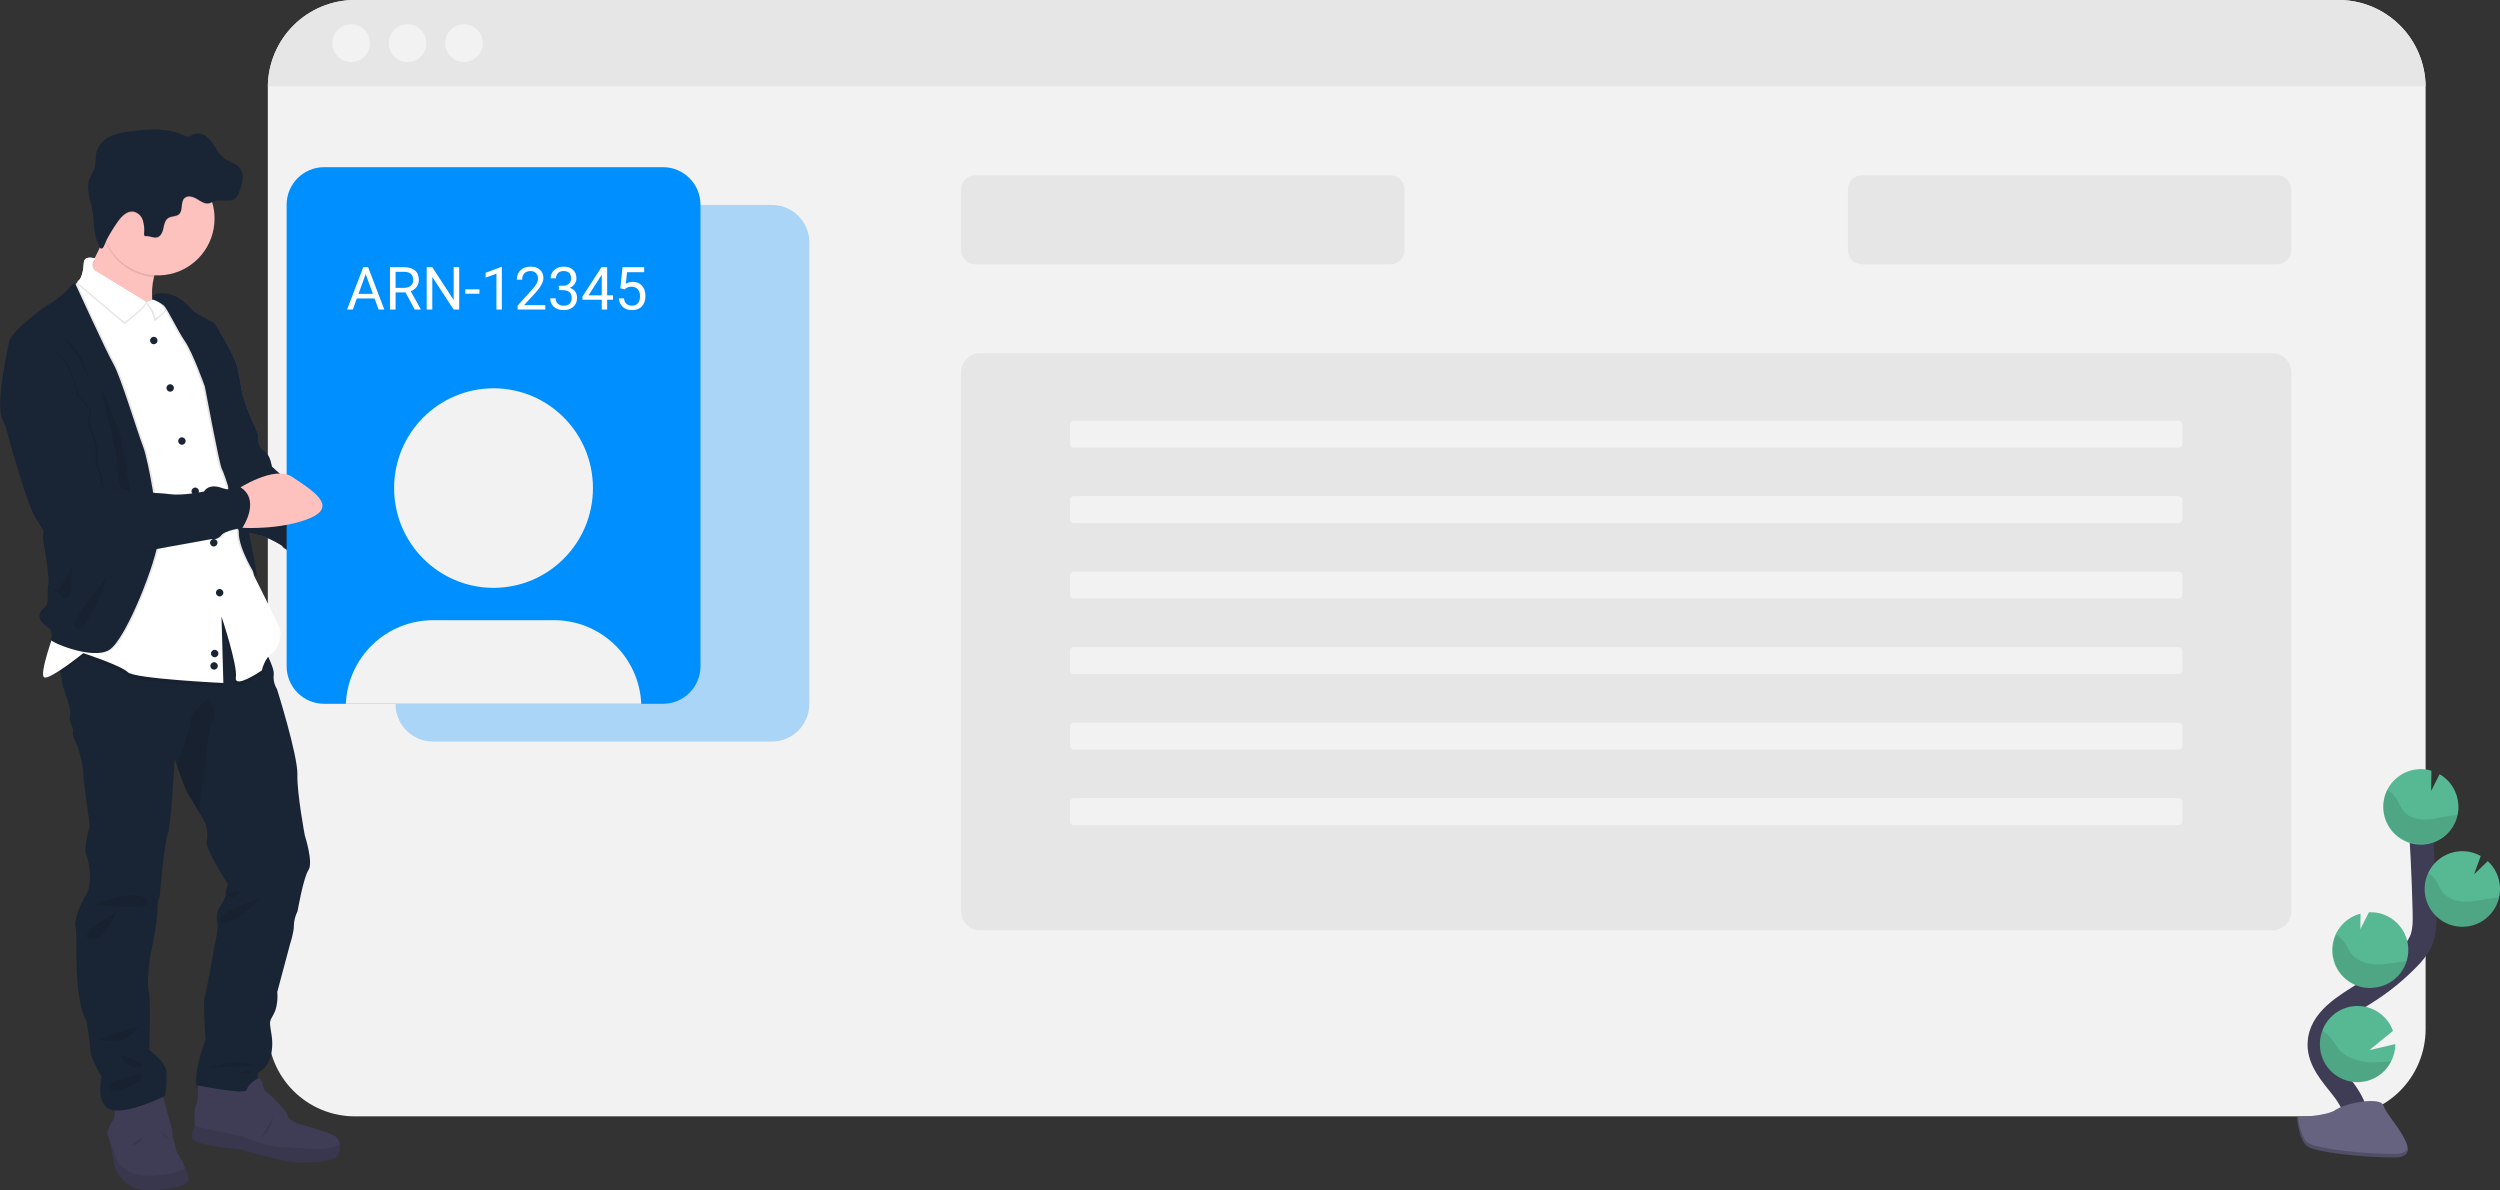 <svg width="420" height="200" viewBox="0 0 420 200" fill="none" xmlns="http://www.w3.org/2000/svg">
<rect x="0" y="0" width="420" height="200" fill="#333333" stroke="none"/>
<g clip-path="url(#clip0)">
<path d="M407.504 14.496V172.878C407.504 174.805 407.126 176.712 406.391 178.492C405.657 180.271 404.58 181.888 403.223 183.25C401.865 184.613 400.254 185.693 398.48 186.43C396.707 187.167 394.806 187.547 392.886 187.547H59.613C55.736 187.547 52.018 186.001 49.277 183.25C46.535 180.5 44.995 176.769 44.995 172.878V14.496C45.043 10.637 46.603 6.951 49.34 4.238C52.075 1.525 55.766 0.002 59.613 0H392.886C396.733 0.002 400.424 1.525 403.16 4.238C405.896 6.951 407.457 10.637 407.504 14.496Z" fill="#F2F2F2"/>
<path opacity="0.3" d="M129.677 34.429H72.723C71.057 34.43 69.46 35.095 68.282 36.277C67.105 37.46 66.443 39.063 66.443 40.735V118.277C66.445 119.948 67.107 121.551 68.285 122.733C69.464 123.914 71.062 124.578 72.728 124.578H129.677C130.502 124.579 131.32 124.416 132.082 124.1C132.845 123.783 133.538 123.319 134.122 122.734C134.706 122.149 135.169 121.454 135.486 120.689C135.802 119.925 135.965 119.105 135.966 118.277V40.735C135.966 39.906 135.803 39.086 135.487 38.32C135.171 37.555 134.707 36.86 134.123 36.274C133.539 35.688 132.846 35.224 132.083 34.907C131.32 34.591 130.503 34.428 129.677 34.429Z" fill="#008FFF"/>
<path d="M407.504 14.496H44.995C45.043 10.637 46.603 6.951 49.34 4.238C52.075 1.525 55.766 0.002 59.613 0H392.886C396.733 0.002 400.424 1.525 403.16 4.238C405.896 6.951 407.457 10.637 407.504 14.496Z" fill="#E6E6E6"/>
<path d="M58.99 10.419C60.735 10.419 62.15 9 62.15 7.248C62.15 5.497 60.735 4.077 58.99 4.077C57.245 4.077 55.83 5.497 55.83 7.248C55.83 9 57.245 10.419 58.99 10.419Z" fill="#F2F2F2"/>
<path d="M68.47 10.419C70.216 10.419 71.63 9 71.63 7.248C71.63 5.497 70.216 4.077 68.47 4.077C66.725 4.077 65.31 5.497 65.31 7.248C65.31 9 66.725 10.419 68.47 10.419Z" fill="#F2F2F2"/>
<path d="M77.951 10.419C79.696 10.419 81.111 9 81.111 7.248C81.111 5.497 79.696 4.077 77.951 4.077C76.205 4.077 74.791 5.497 74.791 7.248C74.791 9 76.205 10.419 77.951 10.419Z" fill="#F2F2F2"/>
<path d="M233.59 29.446H163.833C162.527 29.446 161.468 30.509 161.468 31.82V42.021C161.468 43.332 162.527 44.395 163.833 44.395H233.59C234.897 44.395 235.956 43.332 235.956 42.021V31.82C235.956 30.509 234.897 29.446 233.59 29.446Z" fill="#E6E6E6"/>
<path d="M382.566 29.446H312.809C311.503 29.446 310.444 30.509 310.444 31.82V42.021C310.444 43.332 311.503 44.395 312.809 44.395H382.566C383.873 44.395 384.932 43.332 384.932 42.021V31.82C384.932 30.509 383.873 29.446 382.566 29.446Z" fill="#E6E6E6"/>
<path d="M381.767 59.345H164.632C162.884 59.345 161.468 60.767 161.468 62.52V153.114C161.468 154.867 162.884 156.289 164.632 156.289H381.767C383.515 156.289 384.932 154.867 384.932 153.114V62.52C384.932 60.767 383.515 59.345 381.767 59.345Z" fill="#E6E6E6"/>
<path d="M365.962 70.67H180.437C180.058 70.67 179.751 70.978 179.751 71.359V74.511C179.751 74.892 180.058 75.2 180.437 75.2H365.962C366.341 75.2 366.648 74.892 366.648 74.511V71.359C366.648 70.978 366.341 70.67 365.962 70.67Z" fill="#F2F2F2"/>
<path d="M365.962 83.355H180.437C180.058 83.355 179.751 83.663 179.751 84.043V87.196C179.751 87.576 180.058 87.885 180.437 87.885H365.962C366.341 87.885 366.648 87.576 366.648 87.196V84.043C366.648 83.663 366.341 83.355 365.962 83.355Z" fill="#F2F2F2"/>
<path d="M365.962 96.038H180.437C180.058 96.038 179.751 96.346 179.751 96.727V99.88C179.751 100.26 180.058 100.568 180.437 100.568H365.962C366.341 100.568 366.648 100.26 366.648 99.88V96.727C366.648 96.346 366.341 96.038 365.962 96.038Z" fill="#F2F2F2"/>
<path d="M365.962 108.723H180.437C180.058 108.723 179.751 109.031 179.751 109.411V112.564C179.751 112.944 180.058 113.253 180.437 113.253H365.962C366.341 113.253 366.648 112.944 366.648 112.564V109.411C366.648 109.031 366.341 108.723 365.962 108.723Z" fill="#F2F2F2"/>
<path d="M365.962 121.407H180.437C180.058 121.407 179.751 121.716 179.751 122.096V125.249C179.751 125.629 180.058 125.937 180.437 125.937H365.962C366.341 125.937 366.648 125.629 366.648 125.249V122.096C366.648 121.716 366.341 121.407 365.962 121.407Z" fill="#F2F2F2"/>
<path d="M365.962 134.092H180.437C180.058 134.092 179.751 134.4 179.751 134.78V137.933C179.751 138.314 180.058 138.622 180.437 138.622H365.962C366.341 138.622 366.648 138.314 366.648 137.933V134.78C366.648 134.4 366.341 134.092 365.962 134.092Z" fill="#F2F2F2"/>
<path d="M70.868 92.596C68.561 93.475 63.193 93.574 60.796 93.57C60.074 93.57 59.622 93.57 59.622 93.57L58.092 90.444L59.622 87.835C59.622 87.835 61.026 87.45 62.891 87.11C65.644 86.612 69.409 86.204 71.206 87.341C74.217 89.207 73.879 91.45 70.868 92.596Z" fill="#FEC2BE"/>
<path opacity="0.1" d="M60.796 93.569C60.074 93.569 59.622 93.569 59.622 93.569L58.092 90.444L59.622 87.834C59.622 87.834 61.026 87.449 62.891 87.109C61.378 88.224 57.739 90.643 60.796 93.569Z" fill="black"/>
<path d="M35.447 55.177L36.124 54.393C36.124 54.393 39.601 59.92 39.966 62.004C40.332 64.088 40.797 66.484 40.797 66.484C40.797 66.484 41.7 69.202 42.251 70.393C42.801 71.585 43.343 72.74 43.393 73.261C43.442 73.782 43.185 74.928 44.296 75.657C45.406 76.387 45.65 78.376 45.65 78.376C45.65 78.376 49.596 82.235 51.672 82.339C53.749 82.444 59.726 83.486 59.518 84.527C59.311 85.569 62.01 86.195 63.098 86.453C64.186 86.711 56.087 89.841 60.814 93.855C60.814 93.855 57.803 94.48 57.491 95.214C57.18 95.948 54.011 94.797 54.011 94.797C54.011 94.797 53.338 93.184 50.999 93.08C48.661 92.976 47.469 91.93 47.469 91.776C47.469 91.622 45.131 90.317 43.831 89.963C42.53 89.61 40.819 89.443 40.765 89.08C40.711 88.718 32.978 55.204 32.978 55.204L35.447 55.177Z" fill="#4C4981"/>
<path d="M35.447 55.177L36.124 54.393C36.124 54.393 39.601 59.92 39.966 62.004C40.332 64.088 40.797 66.484 40.797 66.484C40.797 66.484 41.7 69.202 42.251 70.393C42.801 71.585 43.343 72.74 43.393 73.261C43.442 73.782 43.185 74.928 44.296 75.657C45.406 76.387 45.65 78.376 45.65 78.376C45.65 78.376 49.596 82.235 51.672 82.339C53.749 82.444 59.726 83.486 59.518 84.527C59.311 85.569 62.01 86.195 63.098 86.453C64.186 86.711 56.087 89.841 60.814 93.855C60.814 93.855 57.803 94.48 57.491 95.214C57.18 95.948 54.011 94.797 54.011 94.797C54.011 94.797 53.338 93.184 50.999 93.08C48.661 92.976 47.469 91.93 47.469 91.776C47.469 91.622 45.131 90.317 43.831 89.963C42.53 89.61 40.819 89.443 40.765 89.08C40.711 88.718 32.978 55.204 32.978 55.204L35.447 55.177Z" fill="#192534"/>
<path d="M27.357 199.8C20.505 201.091 19.254 195.814 19.254 195.814C19.254 195.814 18.401 191.12 18.089 190.772C18.049 190.704 18.024 190.629 18.014 190.551C18.005 190.473 18.012 190.394 18.035 190.319C18.22 189.523 18.562 188.773 19.042 188.112C19.471 187.605 19.119 185.494 19.119 185.494L27.064 183.46C27.402 184.214 27.664 185 27.845 185.807C27.922 186.549 29.091 189.911 28.974 190.377C28.856 190.844 29.479 192.294 29.556 193.037C29.633 193.78 30.608 194.876 30.689 195.265C30.819 195.617 30.969 195.961 31.14 196.294C31.351 196.81 31.52 197.341 31.646 197.884C31.994 199.524 27.357 199.8 27.357 199.8Z" fill="#3F3D56"/>
<path opacity="0.1" d="M27.357 199.801C20.505 201.092 19.254 195.814 19.254 195.814C19.254 195.814 18.401 191.121 18.089 190.772C18.049 190.705 18.024 190.63 18.014 190.552C18.005 190.474 18.012 190.394 18.035 190.319L19.683 195.067C19.683 195.067 21.037 197.921 26.111 197.491C28.992 197.246 30.414 196.711 31.1 196.29C31.31 196.806 31.479 197.338 31.605 197.88C31.994 199.525 27.357 199.801 27.357 199.801Z" fill="black"/>
<path opacity="0.1" d="M22.021 192.371C22.021 192.371 23.737 192.412 23.854 191.012L22.021 192.371Z" fill="black"/>
<path d="M51.821 146.173C50.963 147.46 49.988 153.091 49.988 153.091C49.615 153.832 49.403 154.644 49.365 155.473C49.406 156.57 48.742 158.563 48.742 158.563L46.58 166.654C46.58 166.654 46.815 168.806 45.998 170.328C45.18 171.85 45.257 171.383 45.645 174.042C46.034 176.702 45.194 179.161 43.776 179.932C42.359 180.702 44.399 182.55 44.399 182.55C44.399 182.55 35.438 184.974 33.565 183.488C31.691 182.002 34.54 174.654 34.54 174.654C34.54 174.654 34.089 168.475 34.382 167.578C34.675 166.681 36.021 159.016 36.021 159.016C36.021 159.016 36.838 155.537 36.526 154.939C36.215 154.341 36.72 152.674 36.72 152.674C36.72 152.674 38.043 150.794 37.926 150.209C37.808 149.625 38.319 148.57 38.319 148.57C38.319 148.57 34.346 142.472 34.707 141.321C35.068 140.171 34.553 138.354 34.553 138.354C34.553 138.354 34.052 137.489 33.447 136.456C32.707 135.188 31.813 133.665 31.515 133.194C31.131 132.587 30.211 130.023 29.709 128.546C29.493 127.917 29.348 127.486 29.348 127.486C29.348 127.486 28.721 138.979 28.179 140.171C27.637 141.362 26.825 150.59 26.825 150.59C26.522 151.415 26.388 152.294 26.432 153.172C26.513 154.617 25.186 160.91 25.186 160.91C25.186 160.91 24.604 165.367 24.992 166.541C25.38 167.714 25.069 176.348 25.069 176.348C25.069 176.348 27.213 178.029 27.777 179.32C28.342 180.611 27.701 184.126 27.701 184.126C27.701 184.126 21.466 187.257 18.699 186.437C15.931 185.617 17.064 180.883 17.064 180.883C17.064 180.883 15.196 177.757 15.196 176.548C15.057 174.894 14.836 173.249 14.532 171.619C12.157 167.243 13.092 156.611 12.704 155.763C12.315 154.916 13.521 151.686 14.509 150.255C15.498 148.823 15.096 144.9 14.509 143.763C13.922 142.626 15.096 138.721 15.096 138.721C15.096 138.721 13.968 131.138 14.004 129.964C14.04 128.791 13.033 125.316 13.033 125.316C13.033 125.316 12.017 123.504 12.252 122.97C12.487 122.435 11.471 121.017 11.746 120.392C12.022 119.767 11.512 117.851 11.006 116.714C10.629 115.54 10.351 114.337 10.175 113.117C9.936 111.758 9.76 110.58 9.76 110.58L16.189 105.379L32.134 101.18L38.174 99.228L44.043 108.528C44.043 108.528 44.648 109.502 45.185 110.625C45.636 111.59 46.061 112.668 45.989 113.343C45.891 114.19 46.084 115.045 46.535 115.767C46.535 115.767 50.042 126.907 49.961 130.109C49.88 133.312 51.207 140.352 51.207 140.352C51.207 140.352 52.679 144.882 51.821 146.173Z" fill="#192534"/>
<path d="M28.093 55.566C27.845 55.462 10.898 48.441 13.232 47.045C14.618 46.216 16.324 42.706 17.489 39.956C18.306 38.039 18.843 36.49 18.843 36.49C18.843 36.49 32.445 34.067 27.579 42.434C26.811 43.715 26.233 45.103 25.863 46.552C24.486 52.25 27.976 55.462 28.093 55.566Z" fill="#FEC2BE"/>
<path opacity="0.1" d="M27.592 42.434C26.824 43.715 26.246 45.103 25.877 46.552C24.151 46.433 22.49 45.843 21.074 44.844C19.658 43.846 18.542 42.478 17.846 40.889C17.71 40.584 17.591 40.273 17.489 39.956C18.306 38.039 18.843 36.49 18.843 36.49C18.843 36.49 32.459 34.067 27.592 42.434Z" fill="black"/>
<path d="M36.043 36.726C36.044 38.914 35.295 41.035 33.921 42.735C32.548 44.434 30.634 45.608 28.501 46.059C26.368 46.511 24.145 46.212 22.204 45.214C20.264 44.216 18.725 42.578 17.846 40.577C17.309 39.364 17.034 38.052 17.037 36.726C17.036 34.427 17.863 32.205 19.364 30.469C20.866 28.733 22.943 27.6 25.211 27.278C27.48 26.957 29.788 27.468 31.71 28.719C33.633 29.97 35.04 31.875 35.673 34.085C35.921 34.943 36.045 35.832 36.043 36.726Z" fill="#FEC2BE"/>
<path opacity="0.1" d="M45.225 110.625C44.232 111.531 43.849 113.262 43.849 113.262C43.849 113.262 39.176 116.465 39.488 114.431C39.799 112.397 37.072 104.193 37.072 104.193L37.384 115.368C37.384 115.368 22.423 114.666 21.335 113.556C20.247 112.446 13.855 110.349 13.855 110.349C13.855 110.349 11.9 111.925 10.103 113.121C9.864 111.762 9.688 110.585 9.688 110.585L16.116 105.384L32.134 101.18L38.174 99.228L44.043 108.528C44.043 108.528 44.675 109.515 45.225 110.625Z" fill="black"/>
<path d="M45.704 109.742C44.458 110.526 43.989 112.632 43.989 112.632C43.989 112.632 39.316 115.839 39.628 113.805C39.939 111.771 37.212 103.567 37.212 103.567L37.524 114.743C37.524 114.743 22.568 114.041 21.475 112.931C20.383 111.821 13.999 109.728 13.999 109.728C13.999 109.728 8.465 114.186 7.453 113.805C6.442 113.425 9.259 105.832 9.259 105.832L12.139 61.437C12.139 61.437 11.363 48.227 12.532 47.756C12.712 47.684 12.877 47.579 13.02 47.448C13.792 46.755 14.022 45.346 14.089 44.16C14.166 42.755 16.035 43.457 16.035 43.457L14.947 44.866L24.599 50.755L24.685 50.805C25.061 50.608 25.449 50.432 25.845 50.28C26.698 49.949 27.836 49.636 28.581 49.944C28.994 50.152 29.345 50.465 29.601 50.85C30.152 51.681 30.593 52.579 30.915 53.523L34.391 59.476C34.391 59.476 36.197 67.372 36.197 67.684C36.197 67.997 36.743 75.186 37.366 75.97C37.989 76.754 38.612 80.659 38.377 81.832C38.142 83.005 38.765 87.386 38.765 87.386C41.339 89.492 42.661 96.686 42.661 96.686C42.661 96.686 46.724 104.741 47.022 105.678C47.32 106.616 46.95 108.958 45.704 109.742Z" fill="white"/>
<path opacity="0.1" d="M24.586 51.077C23.638 52.486 20.906 54.465 20.906 54.465L13.006 47.77C13.778 47.077 14.008 45.668 14.076 44.486C14.153 43.077 16.022 43.779 16.022 43.779L15.796 44.073C15.688 44.214 15.61 44.375 15.568 44.547C15.526 44.72 15.521 44.899 15.553 45.074C15.585 45.248 15.653 45.414 15.753 45.56C15.854 45.706 15.983 45.83 16.135 45.922L24.586 51.077Z" fill="black"/>
<path d="M24.586 50.746C23.638 52.155 20.906 54.13 20.906 54.13L13.006 47.453C13.778 46.76 14.008 45.351 14.076 44.164C14.153 42.76 16.022 43.462 16.022 43.462L15.796 43.756C15.688 43.896 15.61 44.058 15.568 44.23C15.526 44.403 15.521 44.582 15.553 44.756C15.585 44.931 15.653 45.097 15.753 45.243C15.854 45.389 15.983 45.512 16.135 45.604L24.586 50.746Z" fill="white"/>
<path opacity="0.1" d="M28.238 51.802C27.218 53.025 25.773 54.411 25.841 53.718C25.908 53.025 24.978 51.485 24.382 50.796C25.308 50.502 26.306 50.531 27.213 50.878C27.632 51.086 27.987 51.406 28.238 51.802Z" fill="black"/>
<path d="M28.391 51.331C27.371 52.554 25.926 53.945 25.994 53.247C26.062 52.55 25.227 51.435 24.64 50.737C25.493 50.407 26.631 50.099 27.375 50.407C27.79 50.619 28.14 50.938 28.391 51.331Z" fill="white"/>
<path d="M25.836 57.831C26.18 57.831 26.459 57.551 26.459 57.206C26.459 56.861 26.18 56.581 25.836 56.581C25.492 56.581 25.213 56.861 25.213 57.206C25.213 57.551 25.492 57.831 25.836 57.831Z" fill="#192534"/>
<path d="M30.563 74.72C30.907 74.72 31.186 74.44 31.186 74.095C31.186 73.75 30.907 73.47 30.563 73.47C30.219 73.47 29.94 73.75 29.94 74.095C29.94 74.44 30.219 74.72 30.563 74.72Z" fill="#192534"/>
<path d="M35.912 91.812C36.256 91.812 36.535 91.532 36.535 91.187C36.535 90.841 36.256 90.561 35.912 90.561C35.568 90.561 35.289 90.841 35.289 91.187C35.289 91.532 35.568 91.812 35.912 91.812Z" fill="#192534"/>
<path d="M36.07 110.417C36.414 110.417 36.693 110.137 36.693 109.792C36.693 109.447 36.414 109.167 36.07 109.167C35.726 109.167 35.447 109.447 35.447 109.792C35.447 110.137 35.726 110.417 36.07 110.417Z" fill="#192534"/>
<path d="M28.59 65.805C28.934 65.805 29.213 65.525 29.213 65.179C29.213 64.834 28.934 64.554 28.59 64.554C28.246 64.554 27.967 64.834 27.967 65.179C27.967 65.525 28.246 65.805 28.59 65.805Z" fill="#192534"/>
<path d="M32.797 83.159C33.141 83.159 33.42 82.88 33.42 82.534C33.42 82.189 33.141 81.909 32.797 81.909C32.453 81.909 32.174 82.189 32.174 82.534C32.174 82.88 32.453 83.159 32.797 83.159Z" fill="#192534"/>
<path d="M36.901 100.201C37.245 100.201 37.524 99.922 37.524 99.576C37.524 99.231 37.245 98.951 36.901 98.951C36.557 98.951 36.278 99.231 36.278 99.576C36.278 99.922 36.557 100.201 36.901 100.201Z" fill="#192534"/>
<path d="M35.967 112.5C36.31 112.5 36.59 112.22 36.59 111.875C36.59 111.53 36.31 111.25 35.967 111.25C35.622 111.25 35.343 111.53 35.343 111.875C35.343 112.22 35.622 112.5 35.967 112.5Z" fill="#192534"/>
<path opacity="0.1" d="M13.011 47.829C13.011 47.829 13.114 46.887 11.765 48.504C10.415 50.121 7.869 51.526 7.869 51.526C7.869 51.526 2.104 55.603 1.792 57.469C1.481 59.336 -0.388 67.476 0.596 70.185C1.58 72.894 9.11 85.873 9.11 85.873C9.11 85.873 7.137 88.219 7.607 90.978C8.076 93.737 8.645 97.547 8.383 98.381C8.121 99.214 8.695 101.298 7.814 102.027C6.934 102.757 6.009 104.007 8.749 105.679C8.749 105.679 9.268 107.083 8.799 107.396C8.329 107.708 15.706 110.943 18.613 109.208C21.52 107.473 26.771 93.728 26.874 90.634C26.978 87.54 25.263 77.397 24.328 75.001C23.394 72.604 20.59 63.272 19.394 61.188C18.198 59.105 13.011 47.829 13.011 47.829Z" fill="black"/>
<path d="M12.722 47.829C12.722 47.829 12.826 46.887 11.476 48.504C10.126 50.121 7.58 51.526 7.58 51.526C7.58 51.526 1.815 55.603 1.503 57.469C1.192 59.336 -0.677 67.476 0.307 70.185C1.291 72.894 8.826 85.873 8.826 85.873C8.826 85.873 6.853 88.224 7.304 90.978C7.756 93.733 8.347 97.547 8.085 98.381C7.824 99.214 8.397 101.298 7.517 102.027C6.636 102.757 5.711 104.007 8.451 105.679C8.451 105.679 8.97 107.083 8.501 107.396C8.031 107.708 15.408 110.943 18.315 109.208C21.222 107.473 26.473 93.728 26.576 90.634C26.68 87.54 24.965 77.397 24.03 75.001C23.096 72.604 20.283 63.309 19.087 61.22C17.891 59.132 12.722 47.829 12.722 47.829Z" fill="#192534"/>
<path opacity="0.1" d="M10.623 56.685C10.623 56.685 15.087 61.637 14.934 64.921C14.934 64.921 14.979 59.608 10.623 56.685Z" fill="black"/>
<path opacity="0.1" d="M16.785 64.817C16.785 64.975 19.796 76.233 19.642 77.637C19.489 79.041 20.523 83.214 20.523 83.214L21.927 82.851C21.927 82.851 20.834 77.066 20.626 74.928C20.419 72.79 16.785 64.817 16.785 64.817Z" fill="black"/>
<path opacity="0.1" d="M17.994 96.922C17.891 97.076 10.88 105.053 12.853 105.624C14.825 106.195 17.994 96.922 17.994 96.922Z" fill="black"/>
<path opacity="0.1" d="M12.23 94.888C12.076 94.992 9.426 100.623 9.115 99.11C8.803 97.597 11.399 103.228 11.823 99.06L12.23 94.888Z" fill="black"/>
<path opacity="0.1" d="M25.696 49.6C25.696 49.6 28.59 47.829 32.228 52.359C32.228 52.359 34.874 53.872 35.655 54.239C36.436 54.606 37.316 64.296 37.316 64.296C37.316 64.296 39.032 68.463 38.562 70.864C38.093 73.265 39.917 81.492 39.917 81.492C39.917 81.492 42.932 96.296 42.828 96.713C42.725 97.13 39.759 92.074 39.808 89.583C39.858 87.091 37.316 79.263 36.955 78.792C36.594 78.321 34.097 64.93 34.097 64.93C34.097 64.93 32.071 59.231 30.779 57.364C29.488 55.498 27.868 51.928 27.195 51.317C26.709 50.895 26.166 50.545 25.583 50.275L25.696 49.6Z" fill="black"/>
<path d="M25.655 49.6C25.655 49.6 28.901 47.829 32.54 52.359C32.54 52.359 35.185 53.872 35.967 54.239C36.748 54.606 37.628 64.296 37.628 64.296C37.628 64.296 39.343 68.463 38.874 70.864C38.404 73.265 40.228 81.492 40.228 81.492C40.228 81.492 43.244 96.296 43.14 96.713C43.036 97.13 40.075 92.074 40.124 89.574C40.174 87.073 37.632 79.254 37.271 78.783C36.91 78.312 34.413 64.921 34.413 64.921C34.413 64.921 32.386 59.24 31.091 57.364C29.795 55.489 28.179 51.928 27.506 51.317C26.929 50.862 26.279 50.509 25.583 50.275L25.655 49.6Z" fill="#192534"/>
<path opacity="0.1" d="M35.614 121.389C34.712 123.373 33.94 133.335 33.42 136.497C32.68 135.228 31.786 133.706 31.488 133.235C31.104 132.628 30.183 130.064 29.682 128.587C30.269 127.156 31.89 123.051 31.89 121.547C31.89 119.708 34.851 117.402 34.851 117.402C35.383 117.9 35.742 118.555 35.88 119.271C36.017 119.987 35.924 120.729 35.614 121.389Z" fill="black"/>
<path opacity="0.1" d="M15.751 151.994C15.751 151.994 22.604 149.063 24.631 151.134C26.658 153.204 15.751 151.994 15.751 151.994Z" fill="black"/>
<path opacity="0.1" d="M19.606 153.168C19.606 153.168 12.672 157.077 15.051 157.743C17.43 158.409 19.606 153.168 19.606 153.168Z" fill="black"/>
<path opacity="0.1" d="M40.327 149.766C40.327 149.766 37.37 149.965 38.499 150.549C39.628 151.134 40.327 149.766 40.327 149.766Z" fill="black"/>
<path opacity="0.1" d="M44.029 150.667C43.989 150.862 35.42 153.639 37.095 154.889C38.77 156.139 44.029 150.667 44.029 150.667Z" fill="black"/>
<path opacity="0.1" d="M16.785 174.591C18.071 174.392 25.24 171.071 22.432 173.454C21.683 174.14 20.761 174.609 19.766 174.809C18.771 175.01 17.74 174.934 16.785 174.591Z" fill="black"/>
<path opacity="0.1" d="M20.306 177.209C20.306 177.209 20.929 179.633 23.308 179.32C25.687 179.007 20.306 177.209 20.306 177.209Z" fill="black"/>
<path opacity="0.1" d="M18.32 182.133C18.748 182.015 23.854 179.668 23.967 180.774C24.08 181.879 19.101 183.782 18.712 183.197C18.486 182.886 18.35 182.517 18.32 182.133Z" fill="black"/>
<path opacity="0.1" d="M34.842 179.32C35.465 179.279 41.307 177.403 42.476 179.084L34.842 179.32Z" fill="black"/>
<path opacity="0.1" d="M40.133 180.412C40.133 180.412 41.149 179.506 42.16 179.959C43.172 180.412 40.133 180.412 40.133 180.412Z" fill="black"/>
<path opacity="0.1" d="M27.204 190.106C27.27 190.437 27.431 190.741 27.665 190.982C27.9 191.223 28.199 191.391 28.527 191.465L27.204 190.106Z" fill="black"/>
<path d="M56.922 193.775C56.534 195.379 51.081 195.533 48.471 195.103C45.862 194.672 40.445 193.109 40.445 193.109C40.445 193.109 34.761 192.566 33.086 191.859C31.411 191.152 32.734 189.359 32.734 189.359V189.191C32.694 188.539 32.581 186.165 32.982 185.526C33.434 184.788 33.176 182.355 33.176 182.355C33.176 182.355 41.239 183.918 41.393 183.175C41.546 182.432 42.797 181.363 43.379 181.141C43.962 180.919 44.395 183.098 44.395 183.098C44.395 183.098 48.056 186.224 48.291 187.356C48.526 188.489 51.094 189.078 51.094 189.078C51.094 189.078 54.99 190.169 56.002 190.718C56.295 190.857 56.549 191.069 56.737 191.335C56.925 191.601 57.042 191.911 57.076 192.235C57.12 192.754 57.068 193.276 56.922 193.775Z" fill="#3F3D56"/>
<path opacity="0.1" d="M56.922 193.776C56.534 195.38 51.081 195.534 48.471 195.103C45.862 194.673 40.445 193.11 40.445 193.11C40.445 193.11 34.761 192.566 33.086 191.86C31.411 191.153 32.734 189.359 32.734 189.359V189.191L40.887 191.003C40.887 191.003 44.901 192.725 47.469 192.725C49.726 192.725 54.742 193.631 57.076 192.272C57.115 192.778 57.063 193.288 56.922 193.776Z" fill="black"/>
<path opacity="0.1" d="M45.898 187.605C45.898 187.605 45.51 190.183 43.953 191.044L45.898 187.605Z" fill="black"/>
<path opacity="0.1" d="M35.673 34.084C35.529 34.163 35.377 34.228 35.222 34.279C34.49 34.474 33.777 33.98 33.127 33.586C32.477 33.192 31.583 32.898 31.019 33.41C30.287 34.075 30.82 35.507 30.066 36.15C29.588 36.558 28.829 36.417 28.296 36.753C27.764 37.088 27.606 37.822 27.47 38.456C27.335 39.09 27.069 39.815 26.45 40.001C25.832 40.187 25.254 39.779 24.644 39.801C24.518 39.801 24.373 39.824 24.288 39.729C24.259 39.689 24.239 39.643 24.228 39.595C24.217 39.547 24.216 39.497 24.224 39.448C24.304 38.688 24.238 37.919 24.03 37.183C23.92 36.817 23.716 36.486 23.438 36.224C23.159 35.963 22.817 35.779 22.446 35.693C21.353 35.525 20.432 36.486 19.787 37.392C19.111 38.344 18.496 39.338 17.945 40.368C17.911 40.434 17.881 40.502 17.855 40.572C17.318 39.359 17.043 38.047 17.047 36.721C17.045 34.422 17.872 32.2 19.374 30.464C20.875 28.728 22.952 27.595 25.221 27.273C27.489 26.952 29.797 27.464 31.719 28.714C33.642 29.965 35.049 31.87 35.682 34.08L35.673 34.084Z" fill="black"/>
<path d="M19.778 37.237C20.423 36.331 21.34 35.376 22.437 35.543C22.807 35.629 23.148 35.813 23.424 36.075C23.7 36.337 23.901 36.668 24.008 37.034C24.219 37.769 24.287 38.538 24.206 39.299C24.189 39.398 24.212 39.501 24.27 39.584C24.355 39.675 24.5 39.661 24.626 39.657C25.236 39.657 25.845 40.032 26.432 39.856C27.019 39.679 27.335 38.95 27.457 38.311C27.579 37.672 27.732 36.952 28.283 36.608C28.834 36.264 29.57 36.413 30.053 36.001C30.802 35.358 30.274 33.931 31.005 33.26C31.569 32.753 32.468 33.043 33.113 33.437C33.759 33.831 34.468 34.343 35.208 34.13C35.45 34.042 35.686 33.941 35.917 33.826C37.072 33.373 38.571 34.134 39.528 33.342C39.874 32.996 40.122 32.565 40.246 32.091C40.509 31.453 40.686 30.783 40.774 30.098C40.856 29.407 40.666 28.712 40.246 28.159C39.628 27.425 38.585 27.253 37.795 26.705C37.153 26.2 36.62 25.57 36.228 24.852C35.837 24.134 35.322 23.491 34.707 22.954C34.395 22.69 34.016 22.517 33.612 22.453C33.209 22.39 32.796 22.44 32.418 22.596C32.19 22.755 31.937 22.875 31.669 22.95C31.378 22.954 31.091 22.876 30.843 22.723C28.134 21.445 24.996 21.672 22.035 22.052C20.841 22.151 19.67 22.435 18.563 22.895C18.012 23.13 17.518 23.482 17.114 23.926C16.711 24.37 16.407 24.896 16.225 25.468C15.981 26.374 16.166 27.384 15.877 28.286C15.679 28.902 15.272 29.427 15.042 30.03C14.415 31.679 15.168 33.491 15.493 35.226C15.841 37.124 15.665 39.176 16.469 40.97C16.627 41.324 16.803 41.94 17.2 41.709C17.493 41.536 17.778 40.535 17.945 40.223C18.494 39.191 19.106 38.194 19.778 37.237Z" fill="#192534"/>
<path opacity="0.1" d="M2.677 67.789L1.273 71.802C1.273 71.802 4.596 84.206 6.153 86.811C7.711 89.415 10.013 92.754 10.013 92.754C12.615 93.93 15.509 94.294 18.32 93.801C22.789 92.894 35.822 90.566 35.822 90.566C36.13 90.622 36.447 90.594 36.741 90.484C37.034 90.374 37.292 90.186 37.488 89.941C38.057 89.107 41.018 88.691 41.018 88.691C41.018 88.691 44.445 83.707 40.237 81.606C40.237 81.606 39.718 82.752 37.488 81.968C35.258 81.184 34.576 82.593 34.576 82.593C34.576 82.593 30.965 83.322 28.915 83.046C26.865 82.77 21.854 82.679 21.335 82.262C21.269 82.205 21.192 82.161 21.109 82.134C21.026 82.106 20.938 82.096 20.851 82.103C20.763 82.109 20.678 82.133 20.6 82.173C20.522 82.213 20.453 82.268 20.396 82.335C19.792 82.117 19.229 81.798 18.73 81.393C18.315 80.94 17.746 81.918 17.746 81.918C17.746 81.918 17.019 81.497 17.227 80.976C17.435 80.455 16.55 78.475 16.55 78.475C16.316 77.718 16.263 76.915 16.396 76.133C16.654 75.087 15.096 71.336 15.096 71.336C15.076 70.704 15.146 70.072 15.304 69.46C15.566 68.522 13.331 66.647 13.331 66.647C13.331 66.647 11.151 56.015 6.528 59.508C1.905 63 2.677 67.789 2.677 67.789Z" fill="black"/>
<path opacity="0.1" d="M36.124 84.568C36.07 84.935 34.928 86.38 35.343 86.652C35.759 86.924 36.436 86.756 35.795 87.594C35.154 88.433 35.226 89.678 35.641 89.52C36.057 89.361 36.734 87.49 36.734 86.756C36.633 86.002 36.428 85.266 36.124 84.568Z" fill="black"/>
<g opacity="0.1">
<path opacity="0.1" d="M24.008 36.128C23.898 35.762 23.694 35.432 23.417 35.171C23.139 34.91 22.798 34.728 22.428 34.642C21.331 34.474 20.414 35.434 19.769 36.34C19.093 37.293 18.478 38.287 17.927 39.317C17.76 39.629 17.475 40.626 17.182 40.798C16.785 41.034 16.609 40.413 16.451 40.06C15.647 38.27 15.823 36.214 15.476 34.316C15.194 33.212 14.971 32.095 14.807 30.968C14.685 32.327 15.218 33.763 15.476 35.149C15.823 37.047 15.647 39.104 16.451 40.898C16.609 41.247 16.785 41.867 17.182 41.632C17.475 41.459 17.76 40.463 17.927 40.15C18.478 39.12 19.093 38.126 19.769 37.174C20.414 36.268 21.331 35.308 22.428 35.475C22.798 35.561 23.139 35.744 23.417 36.005C23.694 36.266 23.898 36.596 24.008 36.961C24.134 37.34 24.206 37.735 24.22 38.134C24.275 37.458 24.203 36.777 24.008 36.128Z" fill="black"/>
<path opacity="0.1" d="M40.26 31.194C40.136 31.668 39.888 32.099 39.542 32.445C38.594 33.242 37.095 32.49 35.93 32.934C35.7 33.047 35.463 33.147 35.222 33.233C34.49 33.432 33.777 32.938 33.127 32.544C32.477 32.15 31.583 31.856 31.019 32.368C30.287 33.034 30.82 34.461 30.066 35.108C29.583 35.516 28.829 35.376 28.296 35.711C27.764 36.046 27.606 36.78 27.47 37.414C27.335 38.048 27.069 38.773 26.445 38.959C25.823 39.145 25.254 38.737 24.64 38.76C24.513 38.76 24.369 38.782 24.283 38.687C24.264 38.664 24.249 38.638 24.238 38.61C24.238 38.819 24.238 39.032 24.238 39.24C24.23 39.289 24.231 39.339 24.242 39.387C24.253 39.435 24.273 39.48 24.301 39.521C24.387 39.616 24.531 39.598 24.658 39.593C25.267 39.593 25.877 39.969 26.464 39.793C27.05 39.616 27.366 38.886 27.488 38.252C27.61 37.618 27.764 36.893 28.314 36.544C28.865 36.196 29.601 36.35 30.084 35.942C30.838 35.299 30.305 33.867 31.037 33.224C31.601 32.712 32.499 33.007 33.145 33.401C33.791 33.795 34.499 34.307 35.24 34.094C35.488 34.026 35.691 33.881 35.948 33.79C37.104 33.337 38.603 34.098 39.56 33.301C39.899 32.954 40.141 32.522 40.26 32.051C40.522 31.414 40.699 30.745 40.788 30.062C40.813 29.83 40.813 29.596 40.788 29.364C40.684 29.993 40.507 30.607 40.26 31.194Z" fill="black"/>
</g>
<path d="M111.394 28.087H54.44C50.969 28.087 48.155 30.91 48.155 34.393V111.93C48.155 115.413 50.969 118.236 54.44 118.236H111.394C114.864 118.236 117.678 115.413 117.678 111.93V34.393C117.678 30.91 114.864 28.087 111.394 28.087Z" fill="#008FFF"/>
<path d="M62.924 50.145H59.945L59.276 52H58.31L61.024 44.891H61.845L64.564 52H63.602L62.924 50.145ZM60.228 49.373H62.645L61.435 46.048L60.228 49.373ZM68.129 49.124H66.459V52H65.517V44.891H67.87C68.671 44.891 69.286 45.073 69.716 45.438C70.149 45.802 70.365 46.333 70.365 47.029C70.365 47.472 70.245 47.858 70.004 48.187C69.766 48.515 69.434 48.761 69.008 48.924L70.678 51.941V52H69.672L68.129 49.124ZM66.459 48.357H67.899C68.365 48.357 68.734 48.237 69.008 47.996C69.284 47.755 69.423 47.433 69.423 47.029C69.423 46.59 69.291 46.253 69.027 46.019C68.767 45.784 68.389 45.665 67.894 45.662H66.459V48.357ZM77.147 52H76.205L72.626 46.522V52H71.684V44.891H72.626L76.215 50.394V44.891H77.147V52ZM80.551 49.349H78.168V48.611H80.551V49.349ZM84.311 52H83.402V45.98L81.581 46.648V45.828L84.169 44.856H84.311V52ZM91.615 52H86.957V51.351L89.418 48.616C89.783 48.203 90.033 47.867 90.17 47.61C90.31 47.35 90.38 47.081 90.38 46.805C90.38 46.434 90.268 46.129 90.043 45.892C89.818 45.654 89.519 45.535 89.144 45.535C88.695 45.535 88.345 45.664 88.095 45.921C87.847 46.175 87.724 46.53 87.724 46.985H86.82C86.82 46.331 87.03 45.802 87.45 45.398C87.873 44.995 88.438 44.793 89.144 44.793C89.805 44.793 90.328 44.967 90.712 45.315C91.096 45.66 91.288 46.121 91.288 46.697C91.288 47.397 90.842 48.23 89.95 49.197L88.046 51.263H91.615V52ZM93.886 48.006H94.564C94.991 47.999 95.326 47.887 95.57 47.669C95.814 47.451 95.936 47.156 95.936 46.785C95.936 45.952 95.522 45.535 94.691 45.535C94.301 45.535 93.988 45.648 93.754 45.872C93.523 46.093 93.407 46.388 93.407 46.756H92.504C92.504 46.193 92.709 45.726 93.119 45.355C93.533 44.98 94.057 44.793 94.691 44.793C95.362 44.793 95.888 44.97 96.269 45.325C96.649 45.68 96.84 46.173 96.84 46.805C96.84 47.114 96.739 47.413 96.537 47.703C96.338 47.993 96.067 48.209 95.722 48.352C96.112 48.476 96.413 48.681 96.625 48.968C96.84 49.254 96.947 49.604 96.947 50.018C96.947 50.656 96.739 51.162 96.322 51.536C95.906 51.91 95.364 52.098 94.696 52.098C94.029 52.098 93.485 51.917 93.065 51.556C92.649 51.194 92.44 50.717 92.44 50.125H93.349C93.349 50.499 93.471 50.799 93.715 51.023C93.959 51.248 94.286 51.36 94.696 51.36C95.132 51.36 95.466 51.246 95.697 51.019C95.928 50.791 96.044 50.464 96.044 50.037C96.044 49.624 95.917 49.306 95.663 49.085C95.409 48.864 95.043 48.75 94.564 48.743H93.886V48.006ZM102.001 49.612H102.987V50.35H102.001V52H101.093V50.35H97.856V49.817L101.039 44.891H102.001V49.612ZM98.881 49.612H101.093V46.126L100.985 46.321L98.881 49.612ZM104.218 48.435L104.579 44.891H108.222V45.726H105.346L105.131 47.664C105.479 47.459 105.875 47.356 106.317 47.356C106.965 47.356 107.479 47.571 107.86 48.001C108.241 48.427 108.432 49.005 108.432 49.734C108.432 50.467 108.233 51.045 107.836 51.468C107.442 51.888 106.89 52.098 106.181 52.098C105.552 52.098 105.04 51.923 104.643 51.575C104.245 51.227 104.019 50.745 103.964 50.13H104.818C104.874 50.537 105.019 50.844 105.253 51.053C105.487 51.258 105.797 51.36 106.181 51.36C106.601 51.36 106.929 51.217 107.167 50.931C107.408 50.644 107.528 50.249 107.528 49.744C107.528 49.269 107.398 48.888 107.138 48.602C106.881 48.312 106.537 48.167 106.107 48.167C105.714 48.167 105.404 48.253 105.18 48.426L104.94 48.621L104.218 48.435Z" fill="white"/>
<path d="M82.912 98.757C92.137 98.757 99.615 91.252 99.615 81.995C99.615 72.738 92.137 65.234 82.912 65.234C73.687 65.234 66.209 72.738 66.209 81.995C66.209 91.252 73.687 98.757 82.912 98.757Z" fill="#F2F2F2"/>
<path d="M107.732 118.236H58.101C58.269 114.455 59.884 110.885 62.61 108.269C65.335 105.654 68.961 104.193 72.732 104.192H93.101C96.872 104.193 100.498 105.654 103.223 108.269C105.949 110.885 107.564 114.455 107.732 118.236Z" fill="#F2F2F2"/>
<path d="M39.912 82.171C39.912 82.171 46.092 78.094 49.081 80.115C52.069 82.135 56.95 84.962 52.146 87.019C47.343 89.075 40.711 88.677 40.711 88.677L39.912 82.171Z" fill="#FEC2BE"/>
<path d="M2.366 67.789L0.984 71.802C0.984 71.802 4.307 84.206 5.864 86.811C7.422 89.415 9.688 92.754 9.688 92.754C12.29 93.93 15.184 94.294 17.994 93.8C22.464 92.894 35.497 90.566 35.497 90.566C35.805 90.622 36.122 90.594 36.416 90.484C36.709 90.373 36.967 90.186 37.163 89.941C37.732 89.103 40.711 88.677 40.711 88.677C40.711 88.677 44.138 83.694 39.93 81.592C39.93 81.592 39.411 82.738 37.181 81.954C34.951 81.171 34.269 82.579 34.269 82.579C34.269 82.579 30.635 83.309 28.608 83.032C26.581 82.756 21.547 82.665 21.028 82.249C20.897 82.132 20.725 82.072 20.55 82.082C20.375 82.093 20.211 82.172 20.094 82.303C19.49 82.085 18.927 81.766 18.428 81.361C18.013 80.908 17.444 81.886 17.444 81.886C17.444 81.886 16.717 81.465 16.925 80.944C17.132 80.423 16.247 78.443 16.247 78.443C16.013 77.686 15.961 76.883 16.094 76.101C16.351 75.055 14.794 71.304 14.794 71.304C14.774 70.672 14.844 70.041 15.002 69.428C15.263 68.491 13.029 66.615 13.029 66.615C13.029 66.615 10.848 55.983 6.225 59.476C1.603 62.969 2.366 67.789 2.366 67.789Z" fill="#192534"/>
<path d="M395.442 190.555C396.796 188.059 395.261 184.996 393.509 182.772C391.758 180.548 389.622 178.242 389.668 175.392C389.731 171.315 394.047 168.91 397.491 166.749C400.046 165.143 402.403 163.241 404.515 161.082C405.398 160.248 406.129 159.265 406.673 158.178C407.387 156.588 407.364 154.771 407.319 153.027C407.171 147.211 406.886 141.398 406.461 135.591" stroke="#3F3D56" stroke-width="4" stroke-miterlimit="10"/>
<path d="M413.012 135.274C412.964 134.209 412.649 133.174 412.097 132.263C411.544 131.352 410.772 130.596 409.852 130.064L408.434 132.882L408.475 129.471C407.798 129.271 407.093 129.186 406.389 129.222C405.142 129.284 403.941 129.715 402.938 130.462C401.935 131.208 401.175 132.235 400.753 133.415C400.332 134.594 400.268 135.873 400.569 137.088C400.871 138.304 401.525 139.403 402.448 140.247C403.372 141.09 404.524 141.64 405.758 141.827C406.993 142.014 408.255 141.83 409.385 141.298C410.516 140.766 411.464 139.91 412.11 138.838C412.756 137.766 413.072 136.526 413.016 135.274H413.012Z" fill="#57B894"/>
<path d="M401.712 178.305C401.083 179.562 400.055 180.573 398.79 181.18C397.525 181.787 396.094 181.954 394.724 181.656C393.354 181.357 392.122 180.61 391.221 179.532C390.32 178.454 389.802 177.106 389.749 175.7C389.704 174.82 389.844 173.94 390.16 173.118C390.614 171.903 391.428 170.858 392.492 170.123C393.557 169.387 394.821 168.997 396.113 169.004C397.405 169.011 398.664 169.416 399.721 170.164C400.777 170.912 401.579 171.966 402.019 173.186L398.06 176.42L402.412 175.405C402.415 176.414 402.175 177.409 401.712 178.305Z" fill="#57B894"/>
<path d="M398.584 165.96C397.009 166.074 395.449 165.591 394.21 164.608C392.972 163.625 392.146 162.213 391.893 160.649C391.641 159.085 391.981 157.483 392.846 156.157C393.712 154.832 395.04 153.88 396.57 153.489L396.539 156.107L397.974 153.258C399.65 153.179 401.289 153.772 402.53 154.906C403.77 156.039 404.512 157.621 404.59 159.303C404.668 160.985 404.078 162.63 402.948 163.875C401.818 165.12 400.242 165.864 398.565 165.942L398.584 165.96Z" fill="#57B894"/>
<path d="M413.964 155.691C413.134 155.73 412.305 155.605 411.523 155.323C410.741 155.04 410.022 154.606 409.408 154.045C408.793 153.484 408.295 152.807 407.941 152.052C407.587 151.298 407.385 150.481 407.346 149.648C407.307 148.815 407.432 147.983 407.713 147.198C407.995 146.414 408.427 145.692 408.987 145.076C409.546 144.459 410.221 143.959 410.972 143.604C411.724 143.249 412.538 143.046 413.368 143.007C414.553 142.948 415.73 143.227 416.763 143.813L415.644 146.889L417.95 144.669C419.184 145.803 419.92 147.382 419.996 149.059C420.027 149.648 419.972 150.239 419.833 150.812C419.517 152.155 418.773 153.359 417.714 154.239C416.655 155.12 415.338 155.629 413.964 155.691Z" fill="#57B894"/>
<path opacity="0.1" d="M412.158 136.968C410.696 137.131 409.274 137.584 407.807 137.679C406.339 137.775 404.728 137.417 403.798 136.271C403.297 135.654 403.048 134.875 402.628 134.2C402.226 133.576 401.677 133.059 401.03 132.696C400.647 133.498 400.436 134.372 400.412 135.262C400.387 136.151 400.549 137.035 400.887 137.857C401.226 138.68 401.732 139.421 402.375 140.034C403.017 140.647 403.781 141.118 404.616 141.415C405.452 141.712 406.34 141.83 407.224 141.761C408.107 141.691 408.967 141.436 409.746 141.011C410.525 140.587 411.206 140.003 411.745 139.297C412.285 138.591 412.67 137.779 412.876 136.914C412.637 136.927 412.398 136.941 412.158 136.968Z" fill="black"/>
<path opacity="0.1" d="M413.964 155.691C412.872 155.747 411.783 155.517 410.806 155.024C409.828 154.531 408.995 153.791 408.387 152.878C407.78 151.965 407.419 150.909 407.34 149.814C407.261 148.719 407.467 147.622 407.937 146.631C408.441 146.97 408.874 147.406 409.211 147.913C409.662 148.592 409.933 149.385 410.466 150.01C411.454 151.175 413.138 151.56 414.668 151.487C416.199 151.415 417.671 150.98 419.183 150.839C419.395 150.839 419.607 150.808 419.819 150.803C419.506 152.146 418.765 153.35 417.708 154.232C416.651 155.114 415.337 155.626 413.964 155.691Z" fill="black"/>
<path opacity="0.1" d="M398.584 165.961C397.501 166.017 396.422 165.792 395.45 165.309C394.479 164.825 393.648 164.099 393.037 163.2C392.426 162.301 392.056 161.259 391.963 160.175C391.869 159.091 392.055 158.001 392.503 157.01C393.03 157.354 393.489 157.793 393.857 158.305C394.349 158.998 394.656 159.805 395.211 160.448C396.277 161.64 398.073 162.061 399.694 162.025C401.315 161.988 402.773 161.603 404.335 161.481C403.954 162.732 403.196 163.834 402.167 164.636C401.137 165.438 399.886 165.901 398.584 165.961Z" fill="black"/>
<path opacity="0.1" d="M401.712 178.305C401.083 179.562 400.055 180.574 398.79 181.18C397.525 181.787 396.094 181.954 394.724 181.656C393.354 181.358 392.122 180.611 391.221 179.533C390.32 178.454 389.802 177.106 389.749 175.7C389.704 174.82 389.844 173.94 390.16 173.118C390.682 173.462 391.15 173.882 391.55 174.364C392.151 175.102 392.548 175.936 393.247 176.629C394.543 177.902 396.633 178.441 398.493 178.477C399.569 178.484 400.643 178.426 401.712 178.305Z" fill="black"/>
<path d="M385.889 187.678C385.889 187.678 390.891 187.524 392.394 186.451C393.898 185.377 400.069 184.086 400.462 185.812C400.854 187.538 407.978 194.419 402.331 194.446C396.683 194.474 389.212 193.568 387.708 192.634C386.205 191.701 385.889 187.678 385.889 187.678Z" fill="#656380"/>
<path opacity="0.2" d="M402.434 193.849C396.787 193.894 389.315 192.965 387.808 192.037C386.665 191.334 386.209 188.825 386.056 187.665H385.889C385.889 187.665 386.205 191.715 387.695 192.648C389.184 193.581 396.674 194.496 402.317 194.46C403.947 194.46 404.511 193.867 404.479 193.006C404.267 193.513 403.644 193.84 402.434 193.849Z" fill="black"/>
</g>
<defs>
<clipPath id="clip0">
<rect width="420" height="200" fill="white"/>
</clipPath>
</defs>
</svg>
